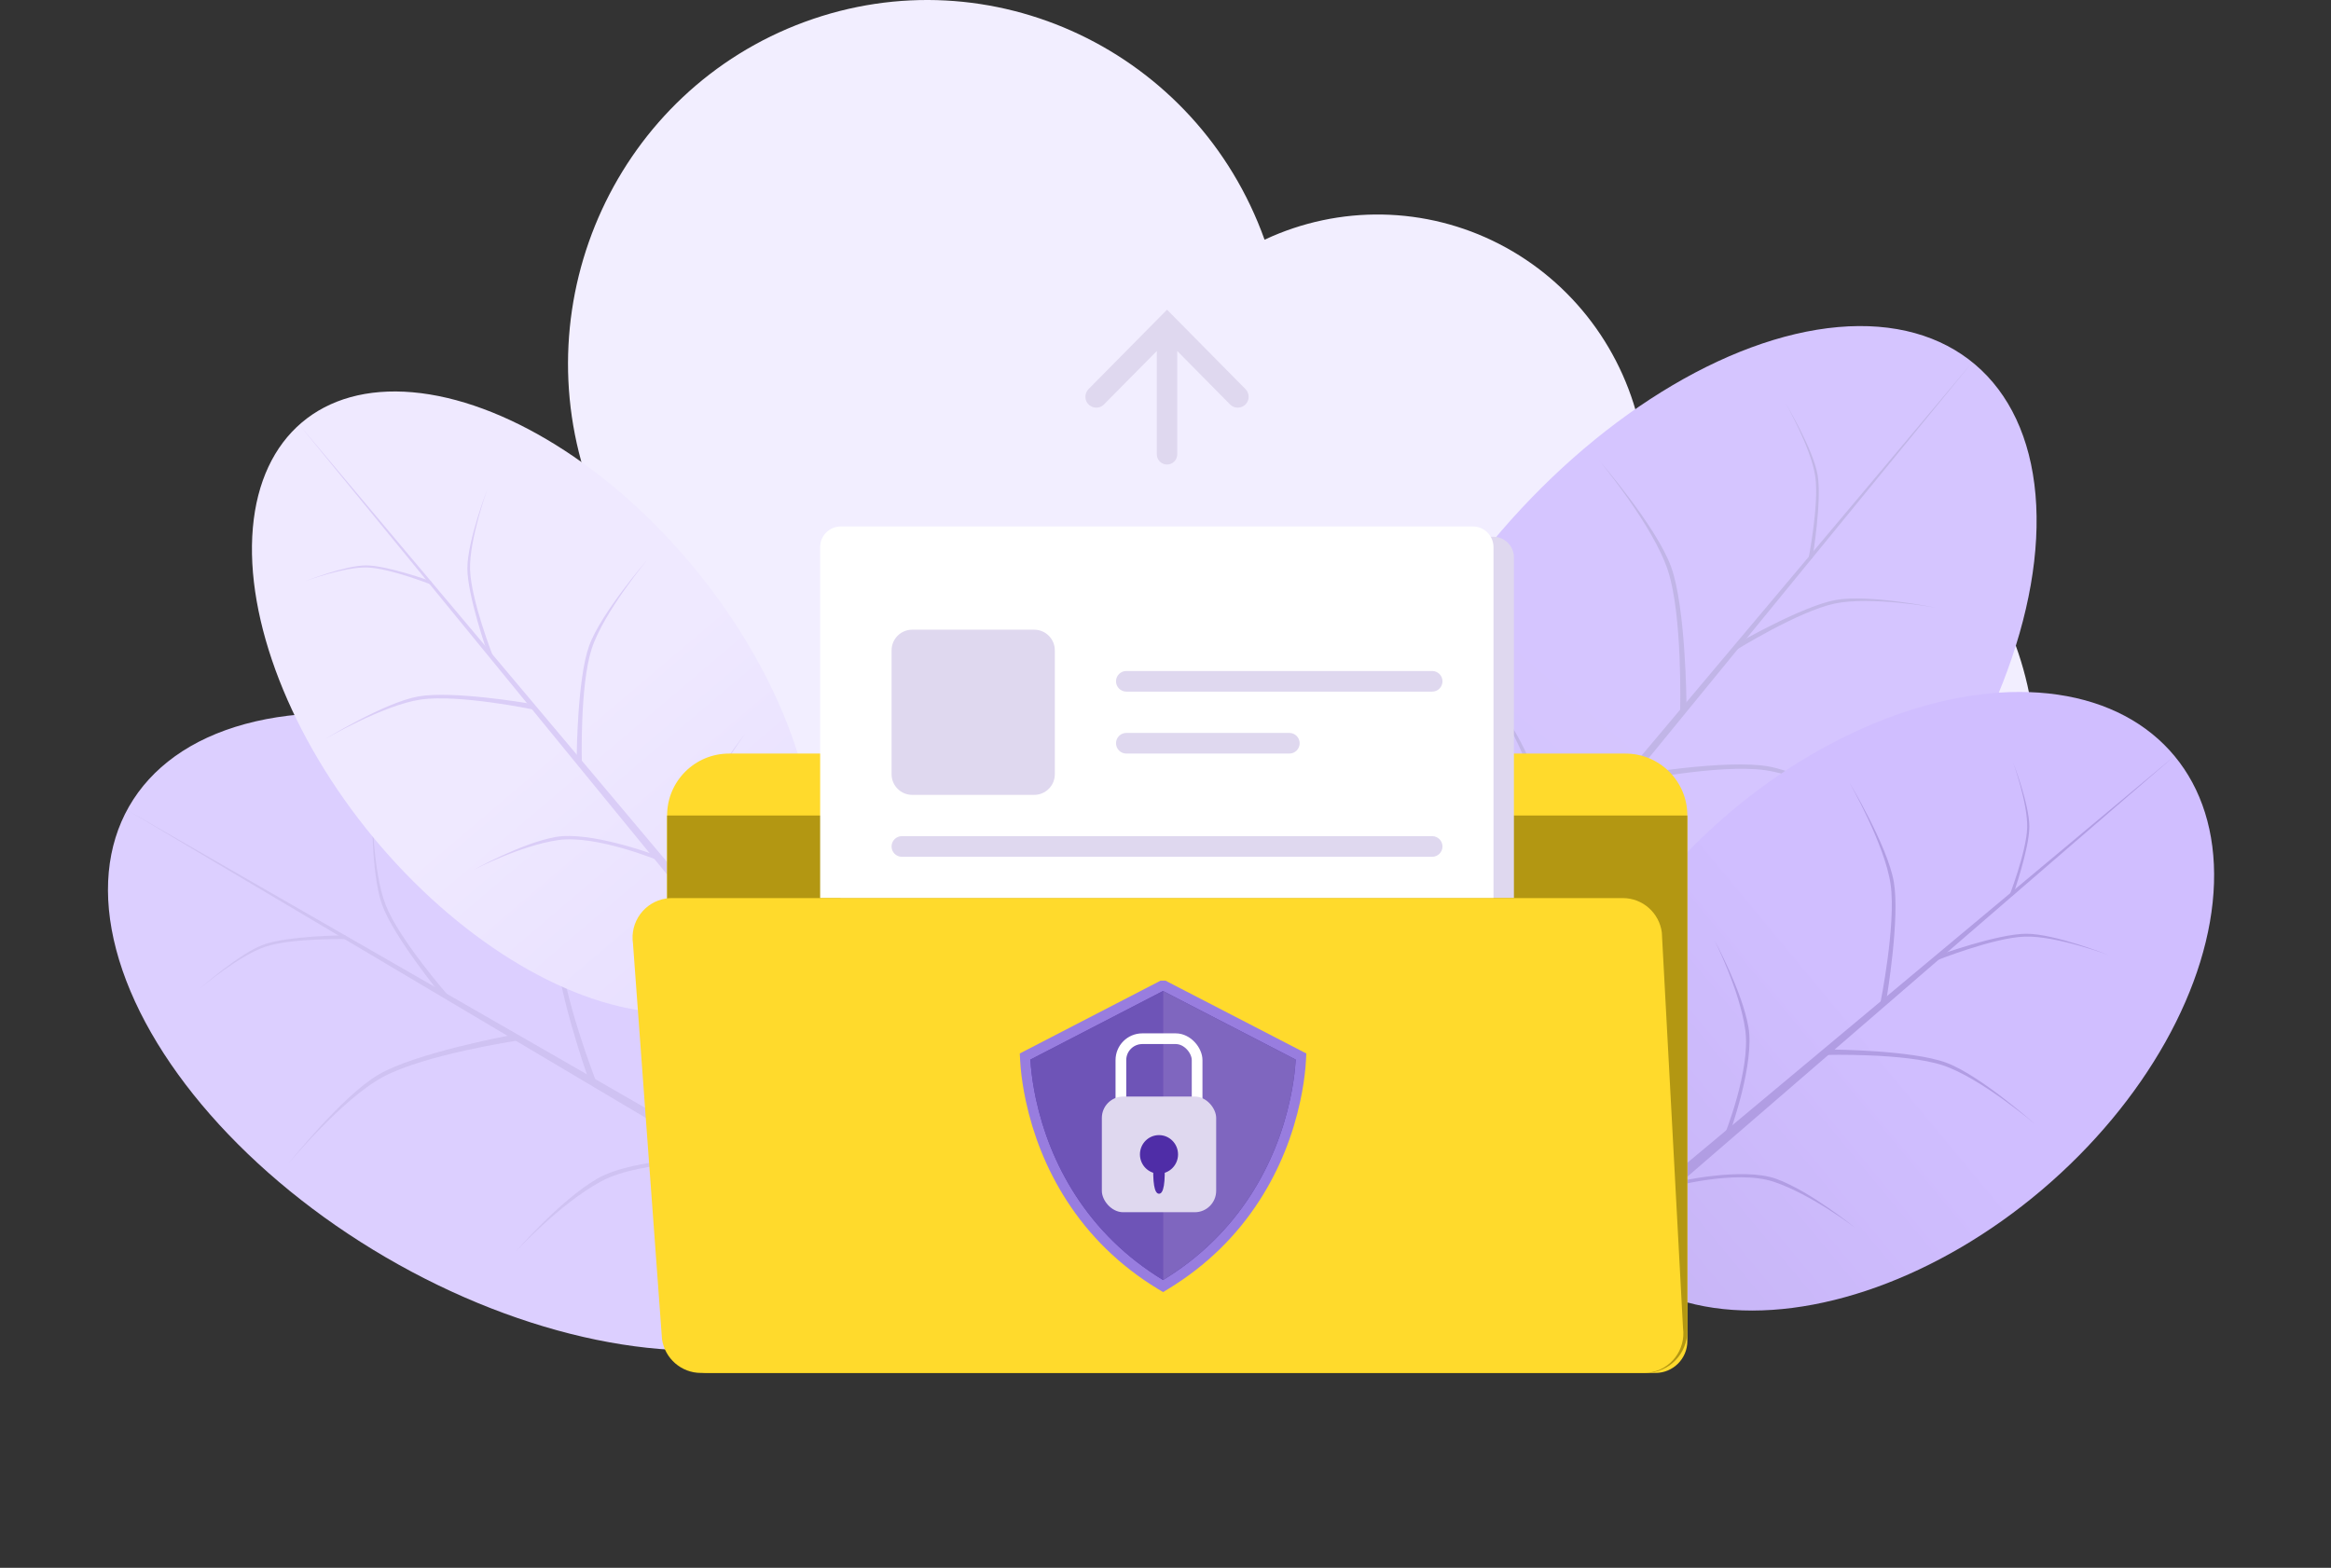 <svg width="110" height="74" viewBox="0 0 110 74" fill="none" xmlns="http://www.w3.org/2000/svg">
<rect x="0" y="0" width="110" height="74" fill="#333333" stroke="none"/>
<path fill-rule="evenodd" clip-rule="evenodd" d="M80.529 20.146C79.495 20.146 78.464 20.251 77.451 20.458C76.687 16.596 74.218 13.301 70.751 11.517C67.285 9.734 63.203 9.659 59.675 11.314C56.482 2.401 46.764 -2.2 37.969 1.035C29.174 4.271 24.633 14.119 27.826 23.031C20.122 23.278 14.036 29.74 14.151 37.55C14.267 45.36 20.542 51.634 28.25 51.646H80.529C89.112 51.646 96.071 44.595 96.071 35.896C96.071 27.198 89.112 20.146 80.529 20.146Z" fill="#F2EEFF"/>
<ellipse rx="12.27" ry="21.082" transform="matrix(0.496 -0.868 0.864 0.504 24.3 48.699)" fill="url(#paint0_linear)"/>
<path d="M36.504 46.177C36.504 46.177 35.604 49.129 35.677 51.377C35.751 53.625 37.952 56.765 37.952 56.765L37.55 56.531C37.55 56.531 35.477 53.302 35.477 51.26C35.476 49.217 36.504 46.177 36.504 46.177Z" fill="#CFC2F2"/>
<path d="M24.325 59.087C24.325 59.087 26.401 56.822 28.361 55.763C30.322 54.703 34.225 54.859 34.225 54.859L33.824 54.624C33.824 54.624 29.909 54.625 28.161 55.645C26.413 56.666 24.325 59.087 24.325 59.087Z" fill="#CFC2F2"/>
<path d="M27.718 38.608C27.718 38.608 26.355 42.372 26.428 44.62C26.502 46.868 28.123 51.023 28.123 51.023L27.722 50.789C27.722 50.789 26.228 46.545 26.228 44.503C26.227 42.461 27.718 38.608 27.718 38.608Z" fill="#CFC2F2"/>
<path d="M13.572 54.969C13.572 54.969 16.111 51.892 18.071 50.832C20.032 49.773 24.398 49.117 24.398 49.117L23.997 48.882C23.997 48.882 19.619 49.695 17.871 50.715C16.123 51.736 13.572 54.969 13.572 54.969Z" fill="#CFC2F2"/>
<path d="M17.565 37.945C17.565 37.945 17.558 41.095 18.209 42.735C18.86 44.375 21.161 47.001 21.161 47.001L20.802 46.937C20.802 46.937 18.572 44.211 18.03 42.703C17.487 41.195 17.565 37.945 17.565 37.945Z" fill="#CFC2F2"/>
<path d="M9.415 46.672C9.415 46.672 11.254 45.104 12.537 44.679C13.819 44.255 16.498 44.328 16.498 44.328L16.283 44.145C16.283 44.145 13.58 44.164 12.429 44.588C11.277 45.011 9.415 46.672 9.415 46.672Z" fill="#CFC2F2"/>
<path d="M6.003 38.237L49.484 63.233L49.137 63.842L6.003 38.237Z" fill="#CFC2F2"/>
<ellipse rx="9.893" ry="17.136" transform="matrix(0.762 -0.647 0.638 0.77 25.169 33.142)" fill="url(#paint1_linear)"/>
<path d="M35.158 34.641C35.158 34.641 33.665 36.634 33.106 38.364C32.547 40.095 33.362 43.1 33.362 43.1L33.121 42.81C33.121 42.81 32.427 39.773 32.986 38.219C33.544 36.665 35.158 34.641 35.158 34.641Z" fill="#DACDF7"/>
<path d="M22.362 41.049C22.362 41.049 24.56 39.908 26.341 39.651C28.123 39.394 31.049 40.606 31.049 40.606L30.808 40.316C30.808 40.316 27.83 39.219 26.221 39.505C24.612 39.792 22.362 41.049 22.362 41.049Z" fill="#DACDF7"/>
<path d="M30.546 26.421C30.546 26.421 28.479 28.902 27.919 30.633C27.36 32.363 27.457 35.979 27.457 35.979L27.216 35.688C27.216 35.688 27.241 32.041 27.799 30.488C28.357 28.934 30.546 26.421 30.546 26.421Z" fill="#DACDF7"/>
<path d="M15.308 34.903C15.308 34.903 18.081 33.274 19.862 33.017C21.643 32.76 25.145 33.484 25.145 33.484L24.904 33.194C24.904 33.194 21.351 32.585 19.742 32.871C18.133 33.158 15.308 34.903 15.308 34.903Z" fill="#DACDF7"/>
<path d="M23.004 23.072C23.004 23.072 22.136 25.466 22.183 26.896C22.23 28.326 23.261 30.968 23.261 30.968L23.006 30.819C23.006 30.819 22.056 28.12 22.055 26.821C22.055 25.522 23.004 23.072 23.004 23.072Z" fill="#DACDF7"/>
<path d="M14.415 27.427C14.415 27.427 16.243 26.749 17.335 26.785C18.427 26.822 20.445 27.629 20.445 27.629L20.331 27.429C20.331 27.429 18.27 26.686 17.278 26.686C16.286 26.685 14.415 27.427 14.415 27.427Z" fill="#DACDF7"/>
<path d="M14.128 20.054L40.365 51.252L39.935 51.618L14.128 20.054Z" fill="#DACDF7"/>
<ellipse rx="12.221" ry="21.168" transform="matrix(0.762 0.647 -0.638 0.77 79.703 33.506)" fill="url(#paint2_linear)"/>
<path d="M80.044 46.125C80.044 46.125 77.328 44.715 75.128 44.398C72.928 44.081 69.49 45.729 69.49 45.729L69.787 45.37C69.787 45.37 73.289 43.864 75.277 44.218C77.264 44.572 80.044 46.125 80.044 46.125Z" fill="#C1B5E7"/>
<path d="M69.596 31.746C69.596 31.746 71.44 34.208 72.13 36.346C72.821 38.484 71.992 42.347 71.992 42.347L72.29 41.988C72.29 41.988 72.969 38.086 72.279 36.166C71.59 34.247 69.596 31.746 69.596 31.746Z" fill="#C1B5E7"/>
<path d="M88.935 38.684C88.935 38.684 85.509 36.671 83.309 36.354C81.109 36.037 76.784 36.932 76.784 36.932L77.081 36.573C77.081 36.573 81.47 35.821 83.458 36.175C85.445 36.529 88.935 38.684 88.935 38.684Z" fill="#C1B5E7"/>
<path d="M75.471 21.743C75.471 21.743 78.024 24.808 78.715 26.946C79.406 29.084 79.286 33.549 79.286 33.549L79.584 33.19C79.584 33.19 79.553 28.686 78.864 26.766C78.174 24.847 75.471 21.743 75.471 21.743Z" fill="#C1B5E7"/>
<path d="M91.344 28.68C91.344 28.68 88.28 28.125 86.571 28.49C84.862 28.854 81.907 30.691 81.907 30.691L82.031 30.345C82.031 30.345 85.072 28.596 86.633 28.317C88.195 28.038 91.344 28.68 91.344 28.68Z" fill="#C1B5E7"/>
<path d="M84.266 19.041C84.266 19.041 85.474 21.146 85.664 22.498C85.854 23.85 85.317 26.508 85.317 26.508L85.533 26.325C85.533 26.325 85.984 23.628 85.772 22.407C85.559 21.186 84.266 19.041 84.266 19.041Z" fill="#C1B5E7"/>
<path d="M93.068 17.105L61.193 56.1L60.661 55.648L93.068 17.105Z" fill="#C1B5E7"/>
<ellipse rx="11.557" ry="17.887" transform="matrix(0.638 0.77 -0.762 0.647 88.988 47.258)" fill="url(#paint3_linear)"/>
<path d="M87.54 57.947C87.54 57.947 85.479 56.367 83.69 55.774C81.9 55.182 78.793 56.045 78.793 56.045L79.093 55.79C79.093 55.79 82.233 55.056 83.84 55.647C85.447 56.238 87.54 57.947 87.54 57.947Z" fill="#B19DE3"/>
<path d="M80.914 44.396C80.914 44.396 82.094 46.724 82.36 48.611C82.625 50.497 81.372 53.596 81.372 53.596L81.672 53.341C81.672 53.341 82.806 50.187 82.51 48.483C82.214 46.779 80.914 44.396 80.914 44.396Z" fill="#B19DE3"/>
<path d="M96.038 53.063C96.038 53.063 93.473 50.874 91.683 50.282C89.894 49.69 86.156 49.792 86.156 49.792L86.456 49.537C86.456 49.537 90.227 49.563 91.834 50.154C93.44 50.745 96.038 53.063 96.038 53.063Z" fill="#B19DE3"/>
<path d="M87.268 36.926C87.268 36.926 88.953 39.863 89.219 41.749C89.484 43.636 88.735 47.343 88.735 47.343L89.035 47.088C89.035 47.088 89.665 43.326 89.369 41.622C89.073 39.918 87.268 36.926 87.268 36.926Z" fill="#B19DE3"/>
<path d="M99.501 45.076C99.501 45.076 97.026 44.157 95.547 44.207C94.069 44.256 91.336 45.349 91.336 45.349L91.49 45.079C91.49 45.079 94.281 44.072 95.624 44.072C96.968 44.071 99.501 45.076 99.501 45.076Z" fill="#B19DE3"/>
<path d="M94.998 35.982C94.998 35.982 95.699 37.918 95.662 39.074C95.624 40.23 94.79 42.367 94.79 42.367L94.996 42.246C94.996 42.246 95.764 40.064 95.765 39.014C95.765 37.963 94.998 35.982 94.998 35.982Z" fill="#B19DE3"/>
<path d="M102.622 35.677L75.613 59.005L75.235 58.549L102.622 35.677Z" fill="#B19DE3"/>
<path d="M31.481 38.488C31.481 36.875 32.789 35.568 34.402 35.568H76.705C78.318 35.568 79.626 36.875 79.626 38.488V63.298C79.626 64.128 78.953 64.801 78.123 64.801H33.486C32.379 64.801 31.481 63.904 31.481 62.797V38.488Z" fill="#FFDA2C"/>
<path fill-rule="evenodd" clip-rule="evenodd" d="M31.481 38.491H79.626V62.816C79.626 63.912 78.746 64.801 77.661 64.801H33.446C32.361 64.801 31.481 63.912 31.481 62.816V38.491Z" fill="#B39712"/>
<path fill-rule="evenodd" clip-rule="evenodd" d="M39.666 25.335H70.468C71.006 25.335 71.442 25.771 71.442 26.309V42.388H39.666V25.335Z" fill="#DFD8EF"/>
<path d="M38.703 25.822C38.703 25.285 39.139 24.849 39.676 24.849H69.505C70.042 24.849 70.478 25.285 70.478 25.822V42.389H38.703V25.822Z" fill="white"/>
<path fill-rule="evenodd" clip-rule="evenodd" d="M43.047 29.721C42.51 29.721 42.074 30.157 42.074 30.694V36.543C42.074 37.081 42.51 37.517 43.047 37.517H48.803C49.341 37.517 49.777 37.081 49.777 36.543V30.694C49.777 30.157 49.341 29.721 48.803 29.721H43.047ZM53.152 31.67C52.883 31.67 52.665 31.888 52.665 32.157C52.665 32.426 52.883 32.644 53.152 32.644H67.584C67.853 32.644 68.071 32.426 68.071 32.157C68.071 31.888 67.853 31.67 67.584 31.67H53.152ZM53.152 34.593C52.883 34.593 52.665 34.811 52.665 35.08C52.665 35.349 52.883 35.568 53.152 35.568H60.844C61.113 35.568 61.331 35.349 61.331 35.08C61.331 34.811 61.113 34.593 60.844 34.593H53.152ZM42.073 39.953C42.073 39.684 42.291 39.465 42.56 39.465H67.584C67.853 39.465 68.071 39.684 68.071 39.953C68.071 40.222 67.853 40.44 67.584 40.44H42.56C42.291 40.44 42.073 40.222 42.073 39.953Z" fill="#DFD8EF"/>
<path fill-rule="evenodd" clip-rule="evenodd" d="M31.705 42.389H76.583C77.514 42.389 78.301 43.084 78.422 44.013L79.422 62.69C79.556 63.712 78.841 64.651 77.825 64.785C77.745 64.796 77.664 64.801 77.583 64.801H33.076C32.158 64.801 31.379 64.127 31.241 63.214L29.871 44.537C29.717 43.517 30.414 42.565 31.427 42.41C31.519 42.396 31.612 42.389 31.705 42.389Z" fill="#FFDA2C"/>
<path d="M54.885 46.53H54.825L54.773 46.558L48.514 49.795L48.375 49.867L48.383 50.024C48.388 50.133 48.397 50.255 48.409 50.389C48.452 50.849 48.528 51.362 48.646 51.913C48.985 53.487 49.594 55.063 50.54 56.532L50.54 56.532C51.583 58.151 52.975 59.537 54.758 60.624L54.885 60.701L55.011 60.624C56.794 59.537 58.185 58.151 59.228 56.533C60.175 55.064 60.784 53.488 61.123 51.913C61.241 51.362 61.317 50.849 61.36 50.389C61.372 50.255 61.381 50.133 61.386 50.024L61.394 49.867L61.255 49.795L54.996 46.558L54.944 46.53H54.885H54.885Z" fill="#5F40AF" stroke="#987DDF" stroke-width="0.487"/>
<path fill-rule="evenodd" clip-rule="evenodd" d="M48.626 50.011C48.631 50.117 48.64 50.235 48.652 50.367C48.693 50.817 48.768 51.32 48.884 51.862C49.217 53.41 49.816 54.959 50.745 56.401C51.768 57.988 53.133 59.348 54.885 60.416C54.885 57.98 54.885 53.595 54.885 46.774C51.755 48.393 48.626 50.011 48.626 50.011Z" fill="#6E54B7"/>
<path fill-rule="evenodd" clip-rule="evenodd" d="M61.143 50.011C61.138 50.117 61.129 50.235 61.117 50.367C61.076 50.817 61.001 51.32 60.884 51.862C60.552 53.41 59.953 54.959 59.024 56.401C58.001 57.988 56.636 59.348 54.884 60.416C54.884 57.98 54.884 53.595 54.884 46.774C58.014 48.393 61.143 50.011 61.143 50.011Z" fill="#7F66BF"/>
<rect x="52.895" y="49.026" width="3.597" height="4.247" rx="1.01" stroke="white" stroke-width="0.505"/>
<rect x="51.996" y="51.756" width="5.395" height="5.46" rx="1.01" fill="#DFD8EF"/>
<ellipse cx="54.693" cy="54.486" rx="0.899" ry="0.91" fill="#4F2DA7"/>
<path fill-rule="evenodd" clip-rule="evenodd" d="M54.432 54.79C54.386 55.825 54.473 56.343 54.694 56.343C54.915 56.343 55.001 55.825 54.952 54.79H54.432Z" fill="#4F2DA7"/>
<path fill-rule="evenodd" clip-rule="evenodd" d="M51.369 18.365C51.274 18.461 51.22 18.59 51.22 18.726C51.22 19.185 51.777 19.413 52.099 19.087L54.591 16.566V21.444C54.591 21.71 54.806 21.925 55.072 21.925C55.338 21.925 55.554 21.71 55.554 21.444V16.566L58.044 19.087C58.367 19.413 58.923 19.185 58.923 18.726C58.923 18.59 58.87 18.461 58.775 18.365L55.072 14.617L51.369 18.365Z" fill="#DFD8EF"/>
<defs>
<linearGradient id="paint0_linear" x1="23.934" y1="41.382" x2="23.934" y2="1.297" gradientUnits="userSpaceOnUse">
<stop stop-color="#DCCFFF"/>
<stop offset="1" stop-color="#DCCFFF"/>
</linearGradient>
<linearGradient id="paint1_linear" x1="19.235" y1="34.271" x2="19.235" y2="1.909" gradientUnits="userSpaceOnUse">
<stop stop-color="#DFD2FF"/>
<stop offset="1" stop-color="#EFE9FF"/>
</linearGradient>
<linearGradient id="paint2_linear" x1="24.065" y1="42.335" x2="24.065" y2="1.302" gradientUnits="userSpaceOnUse">
<stop stop-color="#D0C2F4"/>
<stop offset="1" stop-color="#D5C5FF"/>
</linearGradient>
<linearGradient id="paint3_linear" x1="22.544" y1="35.111" x2="22.544" y2="1.1" gradientUnits="userSpaceOnUse">
<stop stop-color="#BEABED"/>
<stop offset="1" stop-color="#D0BEFF"/>
</linearGradient>
</defs>
</svg>
